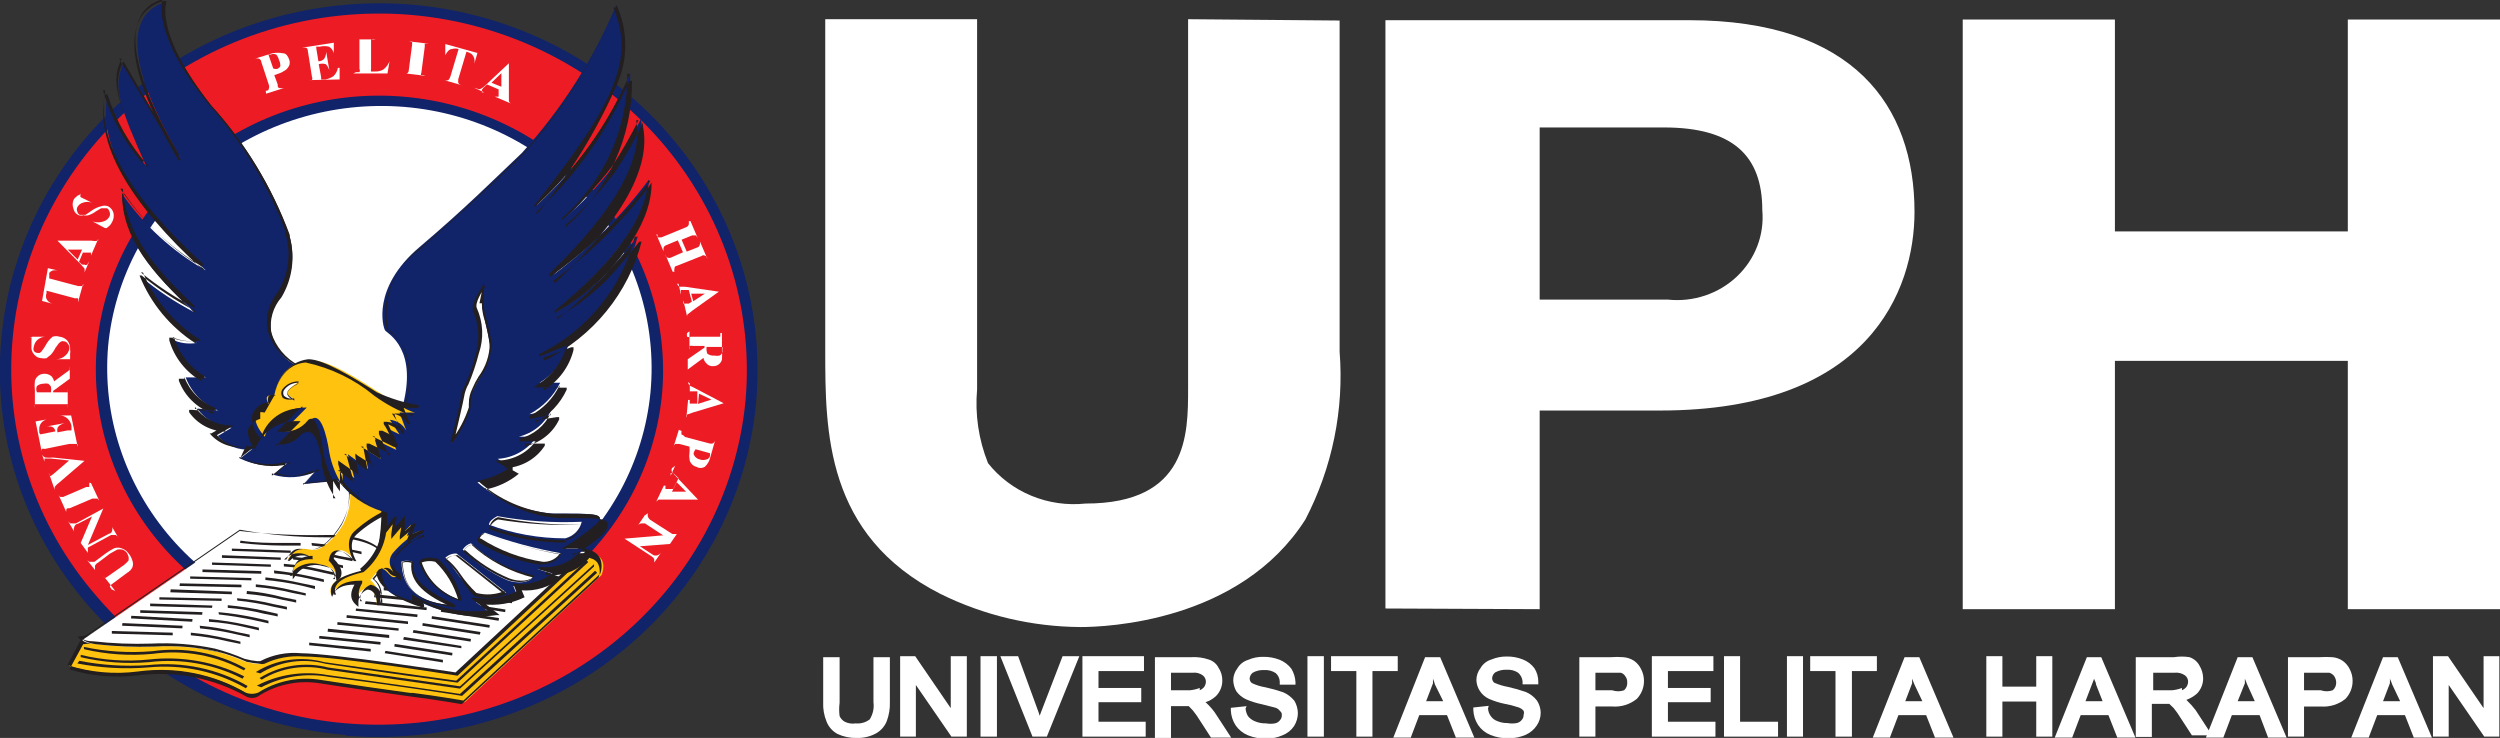 <svg width="166" height="49" viewBox="0 0 166 49" fill="none" xmlns="http://www.w3.org/2000/svg">
<rect x="0" y="0" width="166" height="49" fill="#333333" stroke="none"/>
<g clip-path="url(#clip0_102_9405)">
<path d="M162.548 43.57L164.91 47.022V43.57H165.955V48.912H164.955L162.594 45.483V48.912H161.549V43.57H162.548Z" fill="white"/>
<path d="M102.234 8.463V19.894H110.75C111.583 19.982 112.426 19.89 113.218 19.624C114.011 19.359 114.732 18.927 115.331 18.359C115.93 17.792 116.392 17.103 116.684 16.342C116.976 15.581 117.089 14.768 117.017 13.959C117.017 10.354 115.087 8.463 110.477 8.463H102.234ZM91.993 40.404V1.341H112.158C123.081 1.341 127.123 7.034 127.123 14.069C127.123 19.279 124.103 27.259 110.228 27.259H102.234V40.449L91.993 40.404Z" fill="white"/>
<path d="M130.325 40.449H140.43V23.961H155.895V40.449H166V1.297H155.895V15.366H140.43V1.297H130.325V40.449Z" fill="white"/>
<path d="M78.89 1.275V25.786C78.89 28.841 78.89 33.436 72.077 33.436C70.851 33.565 69.612 33.386 68.478 32.916C67.344 32.446 66.355 31.702 65.605 30.754C64.981 29.195 64.732 27.518 64.879 25.852V1.275H54.796V23.258C54.796 28.622 54.796 35.546 62.449 39.437C65.325 40.861 68.506 41.613 71.737 41.636C73.44 41.636 82.341 41.306 86.679 34.491C88.468 31.045 89.254 27.192 88.95 23.346V1.363L78.89 1.275Z" fill="white"/>
<path d="M59.088 46.626C59.101 47.052 59.032 47.477 58.883 47.879C58.751 48.219 58.503 48.506 58.179 48.692C57.785 48.907 57.337 49.014 56.885 49C56.446 49.011 56.01 48.921 55.613 48.736C55.281 48.556 55.023 48.268 54.887 47.923C54.717 47.511 54.639 47.069 54.66 46.626V43.636H55.75V46.67C55.71 46.962 55.71 47.257 55.75 47.549C55.819 47.706 55.938 47.837 56.09 47.923C56.314 48.035 56.569 48.074 56.817 48.033C57.151 48.065 57.485 47.971 57.748 47.769C57.963 47.427 58.052 47.023 57.998 46.626V43.636H59.088V46.626Z" fill="white"/>
<path d="M60.768 43.57L63.13 47.022V43.57H64.197V48.912H63.175L60.814 45.483V48.912H59.769V43.57H60.768Z" fill="white"/>
<path d="M66.196 43.57H65.106V48.912H66.196V43.57Z" fill="white"/>
<path d="M67.603 43.57L68.966 47.307L69.034 47.527L69.125 47.285L70.556 43.57H71.668L69.511 48.912H68.557L66.423 43.57H67.603Z" fill="white"/>
<path d="M75.96 43.57V44.559H72.94V45.681H75.779V46.626H72.94V47.923H76.074V48.912H71.873V43.57H75.96Z" fill="white"/>
<path d="M79.139 43.636C79.517 43.616 79.895 43.668 80.252 43.79C80.395 43.833 80.527 43.904 80.641 43.998C80.754 44.093 80.846 44.209 80.911 44.339C81.082 44.594 81.169 44.893 81.161 45.197C81.162 45.572 81.016 45.934 80.752 46.208C80.554 46.399 80.313 46.542 80.048 46.626C80.276 46.832 80.481 47.06 80.661 47.307L81.751 48.978H80.411L79.685 47.857C79.542 47.619 79.383 47.391 79.208 47.175L78.935 46.889H78.685H77.754V49.088H76.687V43.636H79.139ZM79.662 45.834C79.777 45.785 79.879 45.71 79.957 45.614C80.025 45.516 80.064 45.402 80.071 45.285C80.075 45.201 80.059 45.117 80.023 45.041C79.988 44.965 79.934 44.897 79.866 44.845C79.672 44.702 79.427 44.639 79.185 44.669H77.754V45.834H79.003C79.23 45.815 79.451 45.763 79.662 45.68V45.834Z" fill="white"/>
<path d="M82.705 47.043C82.72 47.221 82.774 47.393 82.864 47.549C82.977 47.692 83.125 47.805 83.295 47.879C83.537 47.987 83.801 48.04 84.067 48.032C84.262 48.068 84.463 48.068 84.658 48.032C84.796 48.003 84.917 47.924 84.998 47.813C85.079 47.721 85.12 47.603 85.112 47.483C85.119 47.433 85.112 47.383 85.092 47.336C85.072 47.29 85.04 47.25 84.998 47.219C84.914 47.096 84.784 47.01 84.635 46.977L83.772 46.758C83.413 46.685 83.062 46.574 82.728 46.428C82.472 46.307 82.254 46.126 82.092 45.9C81.966 45.677 81.896 45.429 81.887 45.175C81.887 44.889 81.983 44.612 82.16 44.383C82.316 44.109 82.577 43.904 82.886 43.812C83.2 43.673 83.541 43.606 83.886 43.614C84.259 43.608 84.63 43.675 84.976 43.812C85.283 43.939 85.55 44.144 85.748 44.405C85.909 44.673 86.003 44.975 86.02 45.285V45.461H84.976V45.263C84.973 45.154 84.948 45.048 84.901 44.95C84.854 44.851 84.787 44.763 84.703 44.691C84.477 44.542 84.204 44.472 83.931 44.493C83.669 44.478 83.408 44.539 83.182 44.669C83.123 44.714 83.074 44.771 83.039 44.835C83.004 44.9 82.983 44.97 82.977 45.043C82.975 45.101 82.987 45.158 83.01 45.211C83.034 45.264 83.069 45.312 83.114 45.351C83.4 45.49 83.706 45.586 84.022 45.636C84.422 45.721 84.817 45.832 85.203 45.966C85.497 46.094 85.754 46.291 85.952 46.538C86.096 46.787 86.174 47.066 86.179 47.351C86.177 47.653 86.09 47.949 85.929 48.208C85.744 48.486 85.474 48.701 85.157 48.824C84.829 48.969 84.473 49.044 84.113 49.044C83.685 49.058 83.259 48.983 82.864 48.824C82.53 48.687 82.246 48.457 82.046 48.164C81.852 47.867 81.743 47.526 81.728 47.175V46.999L82.773 46.889L82.705 47.043Z" fill="white"/>
<path d="M87.905 43.57H86.815V48.912H87.905V43.57Z" fill="white"/>
<path d="M88.382 44.559V43.57H92.81V44.559H91.13V48.912H90.062V44.559H88.382Z" fill="white"/>
<path d="M95.626 43.636L97.897 48.978H96.671L96.08 47.483H94.241L93.673 48.978H92.515L94.627 43.636H95.626ZM95.285 45.461C95.247 45.327 95.201 45.195 95.149 45.065C95.155 45.168 95.155 45.27 95.149 45.373L94.695 46.56H95.83L95.285 45.461Z" fill="white"/>
<path d="M98.805 47.043C98.815 47.225 98.878 47.4 98.987 47.549C99.09 47.702 99.241 47.817 99.418 47.879C99.633 47.971 99.865 48.016 100.1 48.011C100.302 48.05 100.51 48.05 100.713 48.011C100.851 47.981 100.972 47.903 101.053 47.791C101.134 47.699 101.175 47.581 101.167 47.461C101.202 47.376 101.202 47.282 101.167 47.197C101.068 47.08 100.933 46.995 100.781 46.955C100.5 46.86 100.211 46.787 99.918 46.736C99.558 46.663 99.208 46.552 98.873 46.406C98.621 46.291 98.408 46.107 98.26 45.878C98.117 45.661 98.039 45.41 98.033 45.153C98.033 44.867 98.129 44.59 98.306 44.361C98.462 44.087 98.723 43.882 99.032 43.79C99.355 43.655 99.703 43.588 100.054 43.592C100.42 43.587 100.783 43.655 101.121 43.79C101.433 43.911 101.701 44.117 101.894 44.383C102.058 44.649 102.145 44.953 102.143 45.263V45.439H101.099V45.241C101.078 45.021 100.973 44.817 100.804 44.669C100.584 44.523 100.32 44.454 100.054 44.471C99.785 44.457 99.517 44.518 99.282 44.647C99.223 44.693 99.175 44.749 99.139 44.813C99.104 44.878 99.083 44.948 99.078 45.021C99.076 45.079 99.087 45.136 99.111 45.189C99.134 45.243 99.169 45.29 99.214 45.329C99.511 45.462 99.823 45.557 100.145 45.614C100.538 45.702 100.924 45.812 101.303 45.944C101.601 46.067 101.86 46.264 102.053 46.516C102.213 46.759 102.299 47.041 102.302 47.329C102.303 47.635 102.208 47.934 102.03 48.187C101.848 48.459 101.587 48.672 101.28 48.802C100.944 48.944 100.581 49.019 100.213 49.022C99.785 49.036 99.359 48.961 98.964 48.802C98.63 48.665 98.346 48.435 98.147 48.142C97.953 47.846 97.843 47.504 97.829 47.153V46.977L98.851 46.867L98.805 47.043Z" fill="white"/>
<path d="M106.98 43.636C107.245 43.616 107.511 43.616 107.775 43.636C108.035 43.652 108.286 43.736 108.502 43.878C108.708 44.026 108.872 44.223 108.979 44.45C109.098 44.682 109.16 44.938 109.16 45.197C109.168 45.644 108.997 46.077 108.683 46.406C108.228 46.775 107.641 46.957 107.048 46.911H105.936V48.912H104.868V43.636H106.98ZM107.843 45.834C107.915 45.767 107.971 45.684 108.007 45.593C108.042 45.502 108.056 45.404 108.048 45.307C108.055 45.156 108.006 45.008 107.911 44.889C107.846 44.782 107.74 44.703 107.616 44.669H105.936V45.834H107.048C107.305 45.923 107.586 45.923 107.843 45.834Z" fill="white"/>
<path d="M113.77 43.57V44.559H110.75V45.681H113.589V46.626H110.75V47.923H113.906V48.912H109.683V43.57H113.77Z" fill="white"/>
<path d="M115.541 43.57V47.923H118.062V48.912H114.474V43.57H115.541Z" fill="white"/>
<path d="M119.72 43.57H118.653V48.912H119.72V43.57Z" fill="white"/>
<path d="M120.197 44.559V43.57H124.625V44.559H122.967V48.912H121.877V44.559H120.197Z" fill="white"/>
<path d="M127.441 43.636L129.712 48.978H128.485L127.895 47.483H126.056L125.488 48.978H124.352L126.464 43.636H127.441ZM127.123 45.461L126.964 45.065C126.97 45.168 126.97 45.27 126.964 45.373L126.51 46.56H127.645L127.123 45.461Z" fill="white"/>
<path d="M132.959 43.57V45.593H135.207V43.57H136.274V48.912H135.207V46.582H132.959V48.912H131.892V43.57H132.959Z" fill="white"/>
<path d="M139.522 43.636L141.793 48.978H140.589L139.999 47.483H138.159L137.592 48.978H136.433L138.568 43.636H139.522ZM139.181 45.461C139.181 45.307 139.068 45.175 139.045 45.065C139.014 45.17 138.976 45.273 138.931 45.373L138.477 46.56H139.613L139.181 45.461Z" fill="white"/>
<path d="M144.359 43.636C144.697 43.582 145.042 43.582 145.381 43.636C145.665 43.73 145.902 43.927 146.039 44.186C146.2 44.445 146.286 44.741 146.289 45.043C146.291 45.418 146.144 45.78 145.88 46.054C145.674 46.234 145.435 46.376 145.176 46.472C145.398 46.684 145.603 46.912 145.789 47.153L146.879 48.824H145.54L144.813 47.703C144.67 47.465 144.511 47.238 144.336 47.022L144.041 46.736H143.791H142.883V48.934H141.815V43.636H144.359ZM144.881 45.834C144.996 45.785 145.098 45.71 145.176 45.615C145.244 45.517 145.283 45.403 145.29 45.285C145.294 45.201 145.278 45.117 145.242 45.041C145.207 44.965 145.153 44.898 145.085 44.845C144.882 44.703 144.631 44.64 144.381 44.669H142.973V45.834H144.222C144.448 45.813 144.67 45.761 144.881 45.681V45.834Z" fill="white"/>
<path d="M149.559 43.636L151.83 48.978H150.604L150.036 47.483H148.196L147.629 48.978H146.471L148.583 43.636H149.559ZM149.218 45.461L149.059 45.065C149.059 45.065 149.059 45.263 149.059 45.373L148.583 46.56H149.718L149.218 45.461Z" fill="white"/>
<path d="M154.033 43.636C154.305 43.619 154.578 43.619 154.85 43.636C155.103 43.653 155.347 43.737 155.554 43.878C155.76 44.026 155.924 44.223 156.031 44.45C156.15 44.682 156.212 44.938 156.213 45.197C156.22 45.645 156.05 46.078 155.736 46.406C155.28 46.775 154.693 46.957 154.101 46.912H152.988V48.912H151.921V43.636H154.033ZM154.895 45.834C154.972 45.769 155.032 45.687 155.071 45.596C155.11 45.505 155.128 45.406 155.123 45.307C155.119 45.158 155.071 45.013 154.986 44.889C154.907 44.785 154.796 44.709 154.668 44.669H152.988V45.834H154.101C154.358 45.923 154.639 45.923 154.895 45.834Z" fill="white"/>
<path d="M159.21 43.636L161.481 48.978H160.277L159.687 47.483H157.848L157.28 48.978H156.122L158.234 43.636H159.21ZM158.847 45.461C158.802 45.326 158.748 45.194 158.688 45.065C158.695 45.168 158.695 45.27 158.688 45.373L158.234 46.56H159.369L158.847 45.461Z" fill="white"/>
<path d="M0.454 22.444C1.026 16.105 4.174 10.245 9.207 6.151C14.24 2.058 20.747 0.067 27.296 0.615C33.846 1.174 39.9 4.226 44.128 9.102C48.356 13.978 50.412 20.279 49.845 26.621C49.268 32.962 46.115 38.823 41.078 42.916C36.041 47.008 29.533 48.999 22.981 48.45C16.435 47.886 10.386 44.831 6.163 39.956C1.94 35.081 -0.113 28.783 0.454 22.444Z" fill="#ED1C24"/>
<path d="M0.84 22.467C1.411 16.224 4.518 10.457 9.478 6.43C14.438 2.403 20.846 0.446 27.296 0.989C33.739 1.548 39.692 4.553 43.853 9.348C48.015 14.143 50.047 20.337 49.505 26.577C48.916 32.815 45.801 38.574 40.839 42.594C35.877 46.615 29.473 48.57 23.026 48.033C19.83 47.773 16.72 46.898 13.877 45.459C11.035 44.021 8.517 42.049 6.472 39.657C4.405 37.295 2.842 34.559 1.876 31.608C0.909 28.657 0.557 25.55 0.84 22.467ZM22.958 48.846C29.606 49.401 36.21 47.379 41.319 43.224C46.428 39.07 49.626 33.122 50.209 26.687C50.782 20.255 48.696 13.866 44.409 8.92C40.122 3.975 33.984 0.878 27.341 0.308C20.698 -0.241 14.101 1.78 8.994 5.929C3.886 10.078 0.685 16.016 0.091 22.445C-0.208 25.632 0.15 28.846 1.144 31.899C2.138 34.952 3.748 37.783 5.881 40.229C8.001 42.679 10.602 44.699 13.533 46.171C16.464 47.642 19.668 48.537 22.958 48.802V48.846Z" fill="#112369"/>
<path d="M6.858 22.972C7.069 20.637 7.754 18.364 8.873 16.285C9.992 14.205 11.523 12.36 13.378 10.853C15.234 9.347 17.378 8.209 19.688 7.505C21.998 6.8 24.429 6.543 26.842 6.749C29.254 6.953 31.602 7.616 33.75 8.699C35.898 9.782 37.804 11.264 39.361 13.061C40.917 14.857 42.092 16.933 42.82 19.169C43.547 21.405 43.813 23.758 43.6 26.094C43.173 30.806 40.831 35.162 37.088 38.204C33.346 41.246 28.508 42.726 23.64 42.317C18.765 41.904 14.26 39.634 11.113 36.007C7.967 32.379 6.436 27.691 6.858 22.972Z" fill="white"/>
<path d="M7.176 23.016C7.386 20.715 8.068 18.478 9.184 16.435C10.299 14.393 11.824 12.587 13.671 11.123C17.348 8.151 22.09 6.705 26.864 7.1C29.228 7.297 31.528 7.945 33.632 9.005C35.737 10.065 37.604 11.517 39.127 13.278C42.165 16.851 43.626 21.44 43.192 26.05C42.747 30.66 40.443 34.915 36.778 37.89C33.113 40.866 28.384 42.322 23.617 41.943C18.855 41.519 14.457 39.293 11.379 35.75C8.301 32.206 6.791 27.631 7.176 23.016ZM23.526 42.669C28.504 43.096 33.453 41.592 37.285 38.488C41.117 35.384 43.52 30.934 43.964 26.116C44.169 23.736 43.887 21.34 43.135 19.066C42.383 16.791 41.175 14.682 39.581 12.86C36.369 9.158 31.771 6.842 26.796 6.419C24.33 6.21 21.846 6.478 19.487 7.206C17.129 7.934 14.943 9.109 13.057 10.662C11.163 12.199 9.602 14.084 8.464 16.208C7.326 18.332 6.634 20.654 6.427 23.038C6.017 27.834 7.587 32.591 10.791 36.27C13.995 39.949 18.574 42.249 23.526 42.669Z" fill="#112369"/>
<path d="M5.45 42.515L4.564 44.208C6.069 44.696 7.671 44.839 9.242 44.625C11.726 44.289 14.253 44.794 16.396 46.054C16.514 46.118 16.647 46.151 16.782 46.151C16.917 46.151 17.05 46.118 17.168 46.054C18.334 45.313 19.736 45.002 21.119 45.175L27.5 46.098C29.09 46.318 30.861 46.626 30.861 46.626L39.944 38.184C39.944 38.184 40.421 37.129 39.468 36.777C38.514 36.426 38.764 36.667 38.764 36.667L30.089 44.098L19.234 42.955L17.168 43.68C13.972 42.774 10.665 42.286 7.335 42.229L5.45 42.515Z" fill="#FFC20E"/>
<path d="M5.359 42.493L4.474 44.164C5.994 44.65 7.61 44.793 9.197 44.582C11.663 44.251 14.171 44.748 16.305 45.989C16.574 46.095 16.876 46.095 17.145 45.989C18.298 45.256 19.682 44.945 21.051 45.109C23.322 45.461 25.593 45.791 27.25 46.011H27.432C28.999 46.208 30.77 46.516 30.77 46.516L39.854 38.097C39.977 37.77 39.977 37.412 39.854 37.086C39.735 36.842 39.523 36.653 39.263 36.558C38.559 36.294 38.468 36.338 38.4 36.426C38.382 36.452 38.372 36.483 38.372 36.514C38.372 36.545 38.382 36.576 38.4 36.602V36.448L29.726 43.878L18.871 42.757L16.804 43.461C13.6 42.562 10.285 42.081 6.949 42.032L5.155 42.273L5.359 42.493ZM7.244 42.493C10.558 42.544 13.85 43.025 17.032 43.922L19.098 43.197L29.93 44.318L38.605 36.888C38.832 36.927 39.053 36.994 39.263 37.086C39.371 37.113 39.471 37.166 39.554 37.239C39.637 37.311 39.701 37.402 39.74 37.503C39.848 37.779 39.848 38.084 39.74 38.361L30.657 46.758C30.657 46.758 28.885 46.45 27.296 46.252C25.729 46.032 23.345 45.703 21.096 45.351C19.684 45.159 18.249 45.489 17.077 46.274C16.97 46.322 16.854 46.346 16.736 46.346C16.619 46.346 16.503 46.322 16.396 46.274C14.213 45.029 11.663 44.526 9.152 44.846C7.626 45.032 6.076 44.898 4.61 44.45L5.518 42.779L7.312 42.559L7.244 42.493Z" fill="#231F20"/>
<path d="M17.281 44.714C17.917 44.318 18.633 44.057 19.38 43.947C20.127 43.838 20.89 43.881 21.619 44.076C24.775 44.56 30.339 45.329 30.384 45.329L39.059 37.327L38.945 37.195L30.293 45.197L21.528 43.966C20.766 43.757 19.967 43.707 19.183 43.821C18.4 43.935 17.651 44.209 16.986 44.626L17.281 44.714Z" fill="#231F20"/>
<path d="M17.372 45.131C18.016 44.735 18.738 44.472 19.492 44.358C20.247 44.245 21.017 44.283 21.755 44.471L30.543 45.725L39.445 37.613V37.459L30.543 45.571L21.778 44.318C21.012 44.123 20.212 44.085 19.43 44.206C18.648 44.327 17.901 44.605 17.236 45.021L17.372 45.131Z" fill="#231F20"/>
<path d="M17.349 45.636C18.736 44.907 20.341 44.666 21.891 44.955C25.07 45.351 30.634 46.186 30.679 46.208L39.649 38.03L39.513 37.898L30.543 46.076C30.543 46.076 24.934 45.241 21.755 44.823C20.151 44.528 18.491 44.776 17.054 45.526L17.349 45.636Z" fill="#231F20"/>
<path d="M15.941 35.305L5.473 42.493C5.473 42.493 5.473 42.669 6.268 42.757C7.547 42.922 8.838 42.98 10.128 42.933C11.545 42.851 12.967 42.962 14.352 43.263C15.02 43.441 15.673 43.669 16.305 43.944C16.587 44.02 16.876 44.072 17.168 44.098C18.056 43.628 19.065 43.414 20.074 43.482C22.345 43.482 30.316 44.757 30.316 44.757L39.059 36.602C39.059 36.602 31.27 36.426 28.749 36.316C27.589 36.171 26.411 36.276 25.297 36.624C25.297 36.624 24.639 35.525 21.596 35.569C19.707 35.635 17.815 35.547 15.941 35.305Z" fill="white"/>
<path d="M15.941 35.239L5.473 42.427C5.473 42.427 5.609 42.669 6.381 42.779C7.662 42.924 8.953 42.975 10.242 42.933C11.643 42.848 13.051 42.959 14.42 43.263C15.09 43.434 15.744 43.663 16.373 43.944C16.665 44.007 16.961 44.051 17.259 44.076C17.355 44.102 17.457 44.102 17.554 44.076C18.362 43.686 19.265 43.519 20.165 43.592C22.436 43.592 30.316 44.867 30.384 44.867L39.127 36.69L39.286 36.558H39.059C39.059 36.558 31.247 36.404 28.749 36.294C27.574 36.145 26.38 36.25 25.252 36.602H25.366C25.366 36.602 24.639 35.459 21.596 35.525C19.715 35.564 17.833 35.476 15.964 35.261L15.941 35.239ZM21.687 35.678C24.593 35.678 25.297 36.646 25.297 36.668C26.398 36.338 27.558 36.233 28.704 36.36L39.013 36.646V36.492L30.248 44.648C30.248 44.648 22.164 43.395 19.984 43.373C19.049 43.286 18.108 43.469 17.281 43.9H17.077C16.793 43.872 16.512 43.821 16.237 43.746C15.598 43.47 14.937 43.242 14.261 43.065C12.874 42.774 11.454 42.663 10.037 42.735C8.748 42.778 7.458 42.726 6.177 42.581C5.541 42.581 5.45 42.361 5.45 42.361L15.919 35.173C17.799 35.509 19.707 35.678 21.619 35.678H21.687Z" fill="#231F20"/>
<path d="M5.586 43.108C7.072 43.457 8.607 43.561 10.128 43.416C12.219 43.127 14.35 43.514 16.191 44.515L16.305 44.383C14.428 43.342 12.246 42.94 10.105 43.24C8.585 43.367 7.054 43.271 5.564 42.955L5.586 43.108Z" fill="#231F20"/>
<path d="M5.132 44.054C6.679 44.353 8.261 44.442 9.833 44.318C12.095 44.093 14.372 44.579 16.328 45.703L16.441 45.549C14.445 44.401 12.117 43.915 9.81 44.164C8.29 44.266 6.762 44.17 5.268 43.878L5.132 44.054Z" fill="#231F20"/>
<path d="M5.359 43.636C6.844 43.986 8.379 44.097 9.901 43.966C12.035 43.707 14.2 44.091 16.1 45.065L16.214 44.911C14.271 43.939 12.074 43.549 9.901 43.79C8.38 43.946 6.843 43.842 5.359 43.482V43.636Z" fill="#231F20"/>
<path d="M7.426 42.075L11.468 42.185V42.009L7.426 41.899V42.075Z" fill="#231F20"/>
<path d="M12.671 42.185C13.491 42.255 14.303 42.387 15.101 42.581L15.964 42.757V42.603L15.079 42.405C14.287 42.218 13.482 42.085 12.671 42.009V42.185Z" fill="#231F20"/>
<path d="M8.107 41.548L12.104 41.724L12.126 41.548L8.13 41.372L8.107 41.548Z" fill="#231F20"/>
<path d="M8.697 41.064L12.762 41.284L12.785 41.108L8.72 40.888L8.697 41.064Z" fill="#231F20"/>
<path d="M9.311 40.691L13.421 40.822L13.444 40.647L9.311 40.515V40.691Z" fill="#231F20"/>
<path d="M9.969 40.251L14.079 40.361L14.102 40.207L9.969 40.075V40.251Z" fill="#231F20"/>
<path d="M10.582 39.811L14.715 39.899V39.745L10.582 39.657V39.811Z" fill="#231F20"/>
<path d="M11.309 39.328L15.396 39.46V39.284L11.332 39.13L11.309 39.328Z" fill="#231F20"/>
<path d="M11.922 38.91L16.032 38.998V38.822L11.945 38.734L11.922 38.91Z" fill="#231F20"/>
<path d="M12.626 38.426L16.691 38.536V38.382L12.626 38.273V38.426Z" fill="#231F20"/>
<path d="M13.444 37.986L17.349 38.096V37.92L13.444 37.81V37.986Z" fill="#231F20"/>
<path d="M14.079 37.503L17.985 37.635V37.481L14.079 37.349V37.503Z" fill="#231F20"/>
<path d="M14.738 37.041L18.644 37.173V37.019L14.738 36.865V37.041Z" fill="#231F20"/>
<path d="M15.396 36.58L19.302 36.712V36.558L15.396 36.426V36.58Z" fill="#231F20"/>
<path d="M15.941 36.052C16.884 36.16 17.831 36.218 18.78 36.228H19.961V36.052H18.803C17.917 36.052 17.009 36.052 15.964 35.898L15.941 36.052Z" fill="#231F20"/>
<path d="M13.284 41.724C14.095 41.802 14.9 41.934 15.692 42.119L16.577 42.317V42.141L15.714 41.965C14.91 41.763 14.09 41.623 13.262 41.548L13.284 41.724Z" fill="#231F20"/>
<path d="M13.875 41.284C14.703 41.333 15.524 41.459 16.328 41.657L17.19 41.855V41.679L16.305 41.482C15.505 41.304 14.693 41.179 13.875 41.108V41.284Z" fill="#231F20"/>
<path d="M14.534 40.8C15.342 40.891 16.146 41.023 16.941 41.196L17.826 41.394V41.218L16.963 41.02C16.155 40.845 15.336 40.72 14.511 40.647L14.534 40.8Z" fill="#231F20"/>
<path d="M15.124 40.361C15.944 40.424 16.757 40.557 17.554 40.757L18.439 40.932V40.757L17.554 40.559C16.753 40.383 15.941 40.258 15.124 40.185V40.361Z" fill="#231F20"/>
<path d="M15.76 39.877C16.579 39.961 17.391 40.1 18.19 40.295L19.052 40.471V40.295L18.19 40.119C17.385 39.921 16.564 39.789 15.737 39.723L15.76 39.877Z" fill="#231F20"/>
<path d="M16.373 39.438C17.186 39.502 17.991 39.635 18.78 39.833L19.666 40.009V39.833L18.78 39.657C18 39.448 17.202 39.308 16.396 39.24L16.373 39.438Z" fill="#231F20"/>
<path d="M16.986 38.976C17.806 39.041 18.619 39.173 19.416 39.371L20.302 39.547V39.393L19.416 39.196C18.617 39.007 17.805 38.874 16.986 38.8V38.976Z" fill="#231F20"/>
<path d="M17.622 38.514C18.432 38.585 19.236 38.71 20.029 38.888L20.915 39.108V38.91L20.052 38.734C19.252 38.549 18.44 38.417 17.622 38.338V38.514Z" fill="#231F20"/>
<path d="M18.212 38.074C19.024 38.134 19.829 38.259 20.619 38.448L21.505 38.646V38.47L20.619 38.272C19.817 38.098 19.006 37.966 18.19 37.877L18.212 38.074Z" fill="#231F20"/>
<path d="M18.848 37.613C19.668 37.664 20.482 37.789 21.278 37.987L22.164 38.184V38.009L21.301 37.811C20.494 37.624 19.674 37.499 18.848 37.437V37.613Z" fill="#231F20"/>
<path d="M19.461 37.151C20.279 37.224 21.09 37.349 21.891 37.525L22.777 37.722V37.547L21.914 37.349C21.106 37.172 20.287 37.047 19.461 36.975V37.151Z" fill="#231F20"/>
<path d="M20.074 36.69C20.894 36.755 21.707 36.887 22.504 37.085L23.39 37.261V37.085L22.504 36.909C21.701 36.702 20.88 36.563 20.052 36.492L20.074 36.69Z" fill="#231F20"/>
<path d="M20.71 36.228C21.528 36.301 22.339 36.426 23.14 36.602L24.003 36.8V36.624L23.117 36.448C22.32 36.25 21.508 36.118 20.688 36.052L20.71 36.228Z" fill="#231F20"/>
<path d="M20.529 42.845L24.616 43.263V43.087L20.529 42.669V42.845Z" fill="#231F20"/>
<path d="M25.547 43.372L29.408 43.988V43.812L25.593 43.218L25.547 43.372Z" fill="#231F20"/>
<path d="M21.208 42.224L21.189 42.399L25.255 42.805L25.274 42.63L21.208 42.224Z" fill="#231F20"/>
<path d="M21.755 41.944L25.842 42.361V42.163L21.778 41.746L21.755 41.944Z" fill="#231F20"/>
<path d="M22.391 41.482L26.456 41.878L26.478 41.724L22.413 41.306L22.391 41.482Z" fill="#231F20"/>
<path d="M23.004 41.02L27.091 41.438V41.262L23.026 40.844L23.004 41.02Z" fill="#231F20"/>
<path d="M23.617 40.559L27.704 40.976L27.727 40.8L23.64 40.405L23.617 40.559Z" fill="#231F20"/>
<path d="M24.23 40.097L28.318 40.514L28.34 40.339L24.276 39.921L24.23 40.097Z" fill="#231F20"/>
<path d="M24.843 39.657L28.953 40.053V39.877L24.866 39.459L24.843 39.657Z" fill="#231F20"/>
<path d="M25.479 39.195L29.567 39.613V39.415L25.479 38.998V39.195Z" fill="#231F20"/>
<path d="M26.092 38.712L30.157 39.13L30.203 38.976L26.115 38.536L26.092 38.712Z" fill="#231F20"/>
<path d="M26.183 42.933L30.021 43.526L30.044 43.35L26.206 42.757L26.183 42.933Z" fill="#231F20"/>
<path d="M26.773 42.471L30.634 43.043V42.889L26.819 42.295L26.773 42.471Z" fill="#231F20"/>
<path d="M27.409 42.009L31.247 42.603L31.27 42.427L27.455 41.834L27.409 42.009Z" fill="#231F20"/>
<path d="M28.045 41.548L31.86 42.142L31.906 41.966L28.068 41.372L28.045 41.548Z" fill="#231F20"/>
<path d="M28.658 41.086L32.496 41.68L32.519 41.504L28.681 40.91L28.658 41.086Z" fill="#231F20"/>
<path d="M29.271 40.625L33.109 41.218L33.132 41.042L29.294 40.449L29.271 40.625Z" fill="#231F20"/>
<path d="M29.703 40.053L33.541 40.646L33.563 40.471L29.726 39.877L29.703 40.053Z" fill="#231F20"/>
<path d="M30.157 39.459L33.995 40.053L34.017 39.877L30.18 39.306L30.157 39.459Z" fill="#231F20"/>
<path d="M30.793 38.954L34.608 39.547L34.653 39.393L30.816 38.8L30.793 38.954Z" fill="#231F20"/>
<path d="M31.338 38.404L35.176 38.998L35.198 38.822L31.361 38.228L31.338 38.404Z" fill="#231F20"/>
<path d="M32.042 37.898L35.857 38.514L35.88 38.338L32.042 37.723V37.898Z" fill="#231F20"/>
<path d="M23.254 32.645C23.294 33.405 23.13 34.162 22.777 34.843C22.186 35.81 21.392 36.492 20.869 36.514C20.347 36.535 19.688 36.074 19.075 37.195C19.273 36.975 19.55 36.837 19.85 36.808C20.149 36.78 20.449 36.863 20.688 37.041C19.825 37.041 19.439 37.481 19.439 38.206C19.628 37.914 19.908 37.687 20.238 37.557C20.568 37.427 20.931 37.4 21.278 37.481C21.982 37.679 22.232 37.701 22.391 38.448C22.754 38.14 22.663 37.679 22.118 37.107C22.33 36.301 22.83 36.345 23.617 37.239C23.617 37.239 22.868 36.096 23.617 35.392C24.216 34.836 24.897 34.37 25.638 34.008L26.07 33.81L23.254 32.645Z" fill="#FFC20E"/>
<path d="M23.163 32.645C23.215 33.406 23.05 34.166 22.686 34.843C22.141 35.744 21.369 36.448 20.869 36.47H20.483C19.984 36.47 19.598 36.338 19.098 37.239H19.234C19.425 37.039 19.685 36.913 19.965 36.884C20.245 36.856 20.526 36.927 20.756 37.085V36.909C19.87 36.909 19.439 37.393 19.439 38.184V38.47L19.598 38.25C19.777 37.967 20.047 37.747 20.366 37.624C20.685 37.501 21.037 37.482 21.369 37.569C21.982 37.701 22.164 37.745 22.323 38.426V38.558H22.436C22.822 38.206 22.754 37.701 22.164 37.107C22.164 36.799 22.345 36.623 22.482 36.602C22.618 36.58 22.958 36.602 23.526 37.261H23.662C23.662 37.261 22.981 36.162 23.662 35.502C24.26 34.957 24.942 34.505 25.683 34.161L26.115 33.942H26.274H26.115L23.367 32.798H23.231L23.163 32.645ZM25.956 33.722L25.524 33.92C24.775 34.288 24.086 34.762 23.481 35.327C22.777 36.074 23.481 37.239 23.481 37.283C23.004 36.711 22.595 36.492 22.3 36.557C22.005 36.623 21.914 36.821 21.823 37.217C22.572 38.008 22.232 38.338 22.096 38.448H22.254C22.096 37.679 21.823 37.591 21.187 37.459C20.82 37.364 20.43 37.388 20.077 37.526C19.725 37.665 19.429 37.912 19.234 38.228H19.393C19.393 37.547 19.756 37.173 20.551 37.129H20.801L20.597 36.975C20.338 36.792 20.018 36.709 19.699 36.742C19.38 36.774 19.085 36.92 18.871 37.151H19.007C19.439 36.382 19.711 36.404 20.188 36.47H20.756C21.301 36.47 22.096 35.744 22.686 34.755C23.062 34.081 23.242 33.322 23.208 32.557L25.933 33.744L25.956 33.722Z" fill="#231F20"/>
<path d="M24.366 27.171C24.366 27.171 26.092 26.709 26.637 27.325C27.886 23.17 25.706 22.137 25.57 21.939C25.434 21.741 24.662 19.125 27.841 16.421C31.02 13.717 32.678 12.025 34.653 10.156C37.295 7.242 39.413 3.921 40.921 0.33C42.374 3.693 41.057 6.793 35.607 13.651C38.317 11.188 40.447 8.189 41.852 4.858C41.882 6.675 41.508 8.477 40.756 10.142C40.003 11.807 38.89 13.296 37.492 14.509C38.684 13.452 39.772 12.289 40.739 11.035C41.411 10.032 42.018 8.99 42.556 7.914C43.078 10.552 41.125 14.003 36.743 18.246C39.162 16.439 41.303 14.307 43.101 11.915C42.942 14.465 40.83 17.389 36.879 20.708C38.05 20.058 39.127 19.259 40.081 18.334C40.883 17.484 41.641 16.596 42.352 15.674C41.918 17.349 41.12 18.915 40.012 20.268C38.904 21.621 37.511 22.73 35.925 23.522L37.764 22.774C37.638 23.315 37.402 23.827 37.071 24.279C36.739 24.732 36.319 25.117 35.834 25.412H37.197C36.76 26.3 36.045 27.03 35.153 27.501L36.584 27.259C36.386 27.685 36.092 28.063 35.722 28.364C35.352 28.665 34.917 28.881 34.449 28.995H35.63C35.349 29.421 34.967 29.776 34.518 30.032C34.068 30.288 33.562 30.437 33.041 30.468L33.972 30.996C33.318 31.522 32.537 31.877 31.701 32.029C33.074 33.223 34.813 33.949 36.652 34.096C39.354 34.096 39.967 34.096 39.831 34.623C39.695 35.151 37.56 36.426 37.56 36.426H38.741C38.419 36.908 37.962 37.293 37.423 37.534C36.885 37.776 36.286 37.864 35.698 37.789L36.743 38.118C36 38.713 35.045 38.997 34.086 38.91L34.335 39.525C33.484 39.931 32.528 40.084 31.588 39.965L32.564 40.712C30.832 40.958 29.064 40.633 27.546 39.789L27.682 40.141C23.685 38.888 25.547 37.481 25.411 33.964C24.226 33.606 23.191 32.889 22.459 31.919L20.188 32.139L20.892 31.348C20.029 31.731 19.051 31.794 18.144 31.523L19.052 30.776C18.008 31.026 16.905 30.91 15.941 30.446L16.736 29.831C16.312 29.885 15.88 29.833 15.482 29.679C15.084 29.525 14.734 29.274 14.465 28.951L15.374 28.402C14.92 28.372 14.479 28.241 14.085 28.02C13.691 27.799 13.355 27.493 13.103 27.127L14.488 27.259C13.991 27.058 13.542 26.758 13.17 26.38C12.799 26.001 12.513 25.552 12.331 25.061H13.671C12.599 24.541 11.782 23.632 11.4 22.532C11.912 22.781 12.492 22.866 13.057 22.774C11.38 21.719 10.085 20.181 9.356 18.378C10.444 19.285 11.632 20.073 12.899 20.73C10.105 18.136 8.198 15.872 8.107 12.882C9.549 14.954 11.45 16.688 13.671 17.96C8.644 13.388 6.472 9.504 7.153 6.309C7.652 8.043 8.527 9.654 9.719 11.035C7.925 7.034 7.448 5.737 8.221 4.177L12.058 10.596C8.47 4.528 8.243 0.967 10.991 0.132C10.991 0.132 10.196 2.198 14.011 6.991C16.286 9.494 18.044 12.397 19.189 15.542C19.396 16.218 19.456 16.928 19.366 17.628C19.276 18.328 19.038 19.002 18.666 19.609C18.36 19.977 18.146 20.409 18.04 20.871C17.934 21.332 17.94 21.811 18.056 22.271C18.173 22.73 18.397 23.157 18.712 23.519C19.026 23.881 19.422 24.168 19.87 24.357C22.096 25.852 24.366 27.171 24.366 27.171Z" fill="#112369"/>
<path d="M24.389 27.259C24.389 27.259 26.07 26.819 26.66 27.391H26.773V27.237C27.25 25.972 27.29 24.591 26.887 23.302C26.674 22.733 26.296 22.237 25.797 21.873H25.683C25.483 20.862 25.59 19.816 25.994 18.864C26.397 17.911 27.078 17.093 27.954 16.509C30.452 14.311 32.019 12.86 33.541 11.409L34.744 10.244C37.352 7.364 39.426 4.069 40.876 0.506H40.717C42.147 3.781 40.966 6.771 35.425 13.695H35.562C38.262 11.22 40.397 8.224 41.829 4.902H41.648C41.67 6.701 41.297 8.484 40.553 10.133C39.809 11.782 38.712 13.258 37.333 14.465V14.597C38.533 13.533 39.628 12.363 40.603 11.101C41.268 10.098 41.867 9.056 42.397 7.98H42.238C42.738 10.574 40.807 14.025 36.425 18.224L36.561 18.356C39.076 16.559 41.31 14.419 43.192 12.003H43.033C42.874 14.509 40.762 17.433 36.833 20.642V20.774C38.026 20.136 39.113 19.328 40.058 18.378C41.489 16.927 42.329 15.718 42.329 15.718H42.147C41.733 17.386 40.95 18.948 39.852 20.295C38.755 21.642 37.368 22.743 35.789 23.522V23.676L37.628 22.95C37.344 24.007 36.664 24.924 35.721 25.522L35.448 25.72H35.766H37.151V25.588C36.735 26.463 36.032 27.181 35.153 27.633V27.808L36.561 27.567V27.435C36.37 27.849 36.086 28.217 35.728 28.51C35.37 28.803 34.948 29.014 34.494 29.127V29.303H35.653V29.171C35.381 29.586 35.01 29.93 34.571 30.175C34.132 30.42 33.638 30.559 33.132 30.578H32.859L33.109 30.732L34.04 31.26V30.886C33.385 31.41 32.604 31.766 31.769 31.919H31.588H31.724C33.094 33.164 34.85 33.937 36.72 34.118H37.696C38.991 34.118 39.649 34.118 39.785 34.315C39.922 34.513 39.785 34.315 39.785 34.535C39.785 34.755 38.173 35.942 37.515 36.294L37.265 36.426H37.56H38.741V36.294C38.437 36.771 37.996 37.153 37.472 37.391C36.947 37.629 36.362 37.714 35.789 37.635V37.811L36.811 38.118V37.987C36.087 38.566 35.158 38.85 34.222 38.778H34.086L34.313 39.371V39.262C33.48 39.674 32.536 39.828 31.61 39.701H31.27L31.542 39.921L32.541 40.669V40.515C30.834 40.748 29.094 40.431 27.591 39.613L27.364 39.459V39.701V40.053L27.477 39.943C24.684 39.064 24.82 38.184 25.093 36.36C25.262 35.535 25.338 34.695 25.32 33.854C24.154 33.495 23.136 32.787 22.413 31.831L20.142 32.073V32.205L20.846 31.392L20.733 31.26C19.892 31.633 18.939 31.695 18.053 31.436V31.59L18.939 30.842V30.688C17.915 30.94 16.83 30.814 15.896 30.337V30.446L16.668 29.831L16.918 29.633H16.6C16.179 29.716 15.742 29.682 15.339 29.534C14.937 29.386 14.587 29.131 14.329 28.798V28.93L15.26 28.402L15.51 28.248H15.215C14.764 28.226 14.324 28.104 13.93 27.89C13.536 27.677 13.199 27.378 12.944 27.017V27.149L14.329 27.281V27.105C13.85 26.922 13.417 26.644 13.057 26.288C12.697 25.932 12.418 25.506 12.24 25.039V25.148H13.58V24.973C12.589 24.39 11.866 23.461 11.559 22.379H11.422C11.959 22.627 12.561 22.711 13.148 22.62H13.375L13.171 22.489C11.517 21.414 10.235 19.882 9.492 18.092H9.356C10.463 18.986 11.657 19.774 12.921 20.444V20.312C10.06 17.652 8.379 15.432 8.152 12.53H7.993C9.377 14.619 11.223 16.384 13.398 17.696L13.512 17.542C8.538 13.036 6.358 9.145 6.994 6.001H6.835C7.341 7.757 8.223 9.39 9.424 10.794L9.583 10.684C7.766 6.661 7.312 5.408 8.084 3.891H7.903L11.74 10.288H11.899C9.447 6.133 8.516 3.034 9.22 1.319C9.348 0.986 9.557 0.688 9.83 0.451C10.103 0.214 10.431 0.044 10.787 -0.044C10.787 -0.044 9.992 2.154 13.807 6.881C16.049 9.387 17.796 12.271 18.962 15.388V15.542C19.153 16.187 19.205 16.863 19.115 17.529C19.026 18.195 18.795 18.835 18.439 19.411C18.154 19.757 17.946 20.156 17.829 20.584C17.711 21.011 17.687 21.458 17.758 21.895C17.893 22.395 18.131 22.864 18.459 23.272C18.787 23.681 19.198 24.02 19.666 24.269C21.936 25.764 24.207 27.061 24.207 27.061L24.389 27.259ZM19.847 24.269C18.959 23.8 18.298 23.01 18.008 22.071C17.946 21.658 17.974 21.237 18.092 20.835C18.209 20.434 18.413 20.061 18.689 19.741C19.049 19.138 19.282 18.472 19.375 17.782C19.469 17.091 19.421 16.39 19.234 15.718V15.586C18.067 12.44 16.303 9.532 14.034 7.013C10.31 2.308 11.036 0.242 11.036 0.22V0.066H10.855C10.469 0.167 10.113 0.355 9.817 0.614C9.521 0.874 9.293 1.199 9.152 1.561C8.448 3.341 9.333 6.397 11.854 10.64H12.013L8.198 4.067V3.935V4.067C7.38 5.694 7.925 7.035 9.719 11.036H9.856C8.62 9.642 7.692 8.019 7.13 6.265H6.972C6.29 9.453 8.493 13.388 13.512 17.96V17.828C11.419 16.551 9.631 14.857 8.266 12.86H8.107C8.107 15.828 10.037 18.07 12.944 20.774V20.642C11.686 19.972 10.5 19.184 9.401 18.29H9.265C9.998 20.139 11.308 21.722 13.012 22.818V22.642C12.464 22.704 11.909 22.628 11.4 22.423H11.241V22.599C11.567 23.725 12.322 24.691 13.353 25.302V25.148H12.013H11.877V25.28C12.066 25.785 12.367 26.244 12.76 26.624C13.152 27.004 13.626 27.295 14.148 27.479V27.325L12.762 27.215H12.558V27.369C12.825 27.753 13.183 28.071 13.601 28.296C14.019 28.521 14.487 28.648 14.965 28.666V28.248L14.034 28.776H13.92C14.209 29.123 14.589 29.389 15.021 29.544C15.453 29.699 15.92 29.737 16.373 29.655V29.523L15.941 30.446H16.078C17.042 30.959 18.175 31.085 19.234 30.798V30.666L18.349 31.414H18.212H18.371C19.3 31.692 20.303 31.63 21.187 31.238L21.074 31.106L20.37 31.919L20.211 32.095H20.438L22.709 31.853C23.445 32.872 24.494 33.641 25.706 34.052C25.718 34.891 25.65 35.73 25.502 36.558C25.207 38.338 25.048 39.394 27.977 40.317H28.159V40.163L28.022 39.789L27.886 39.899C29.422 40.763 31.216 41.097 32.973 40.844H33.177L33.018 40.712L32.019 39.943V40.119C32.984 40.242 33.965 40.081 34.835 39.657L34.585 39.064V39.196C35.072 39.237 35.563 39.183 36.027 39.035C36.492 38.888 36.92 38.651 37.288 38.338H37.401H37.265L36.243 37.987V38.162C36.849 38.244 37.467 38.153 38.019 37.899C38.572 37.645 39.036 37.24 39.354 36.733H39.218H38.037V36.887C38.264 36.755 40.126 35.678 40.308 35.063C40.342 35.002 40.359 34.934 40.359 34.865C40.359 34.796 40.342 34.728 40.308 34.667C40.126 34.425 39.558 34.403 38.037 34.403H37.06C35.25 34.258 33.537 33.548 32.178 32.381V32.513C33.017 32.359 33.8 31.996 34.449 31.458L33.518 30.93V31.084C34.053 31.065 34.576 30.918 35.039 30.657C35.502 30.397 35.892 30.03 36.175 29.589V29.457H36.039H34.858V29.633C35.353 29.527 35.816 29.311 36.21 29.002C36.604 28.693 36.919 28.299 37.129 27.852V27.698H36.97L35.539 27.918V28.072C36.465 27.58 37.198 26.808 37.628 25.874V25.742H37.469H36.107V25.918C37.099 25.306 37.808 24.344 38.082 23.236V23.06H37.923L36.061 23.764L36.175 23.939C37.764 23.142 39.16 22.026 40.268 20.665C41.376 19.304 42.172 17.73 42.601 16.048H42.442C41.735 16.973 40.977 17.861 40.172 18.707C39.22 19.626 38.151 20.424 36.992 21.082V21.214C40.989 17.982 43.124 15.014 43.26 12.42V12.113L43.101 12.376C41.292 14.754 39.144 16.871 36.72 18.663L36.856 18.795C41.398 14.553 43.237 11.057 42.692 8.398V8.134L42.579 8.376C42.065 9.459 41.465 10.503 40.785 11.497C39.825 12.744 38.745 13.899 37.56 14.948V15.08C38.964 13.856 40.083 12.356 40.842 10.681C41.602 9.006 41.985 7.193 41.965 5.364H41.784C40.358 8.684 38.231 11.679 35.539 14.157H35.698C37.829 11.587 39.586 8.747 40.921 5.716C41.316 4.865 41.52 3.944 41.52 3.012C41.52 2.08 41.316 1.158 40.921 0.308V0.11V0.308V0.418C39.47 3.956 37.404 7.227 34.812 10.09L33.609 11.255C32.087 12.706 30.52 14.223 28.045 16.355C27.152 16.966 26.462 17.814 26.058 18.798C25.655 19.782 25.556 20.858 25.774 21.895L25.888 22.027C26.38 22.364 26.753 22.84 26.955 23.39C27.326 24.647 27.278 25.985 26.819 27.215H26.978C26.319 26.599 24.593 27.017 24.525 27.039C24.525 27.039 22.096 25.764 19.825 24.269H19.847Z" fill="#231F20"/>
<path d="M18.212 26.27C18.212 26.27 18.508 24.072 20.483 23.918C22.459 23.764 26.365 27.193 27.568 27.391H26.524L26.978 28.6C26.875 28.399 26.721 28.228 26.53 28.101C26.339 27.974 26.118 27.896 25.888 27.875L26.524 28.842L25.661 28.424L26.319 29.875L24.889 29.194L25.275 30.469L24.185 29.787L24.434 31.128L23.095 30.161L23.526 31.744L22.754 31.15V32.249C22.311 31.58 22.01 30.833 21.868 30.051C21.687 28.82 21.278 27.325 20.665 27.853C20.46 28.131 20.181 28.351 19.856 28.486C19.532 28.622 19.175 28.669 18.826 28.622L20.37 27.061C19.75 27.044 19.141 27.224 18.637 27.573C18.132 27.922 17.76 28.422 17.576 28.996C16.668 27.941 16.759 27.171 17.826 26.797C17.576 26.358 17.735 26.182 18.212 26.27Z" fill="#FFC20E"/>
<path d="M18.212 26.27C18.212 26.27 18.53 24.203 20.302 24.071C21.979 24.433 23.538 25.188 24.843 26.27C25.621 26.837 26.477 27.296 27.387 27.633V27.457H26.342H26.206V27.567L26.66 28.776H26.842C26.729 28.56 26.562 28.376 26.355 28.241C26.148 28.107 25.909 28.026 25.661 28.006H25.479V28.16L26.115 29.149L26.251 29.018L25.388 28.6H25.161V28.82L25.82 30.271L25.933 30.139L24.525 29.457H24.344V29.655L24.684 30.93H24.82L23.753 30.249L23.594 30.117V30.337L23.844 31.655H23.98L22.64 30.71L22.459 30.578V30.82L22.913 32.403H23.026L22.277 31.809H22.118V31.985V33.084H22.277C21.823 32.419 21.514 31.671 21.369 30.886C21.369 30.271 21.051 28.688 20.506 28.688C20.347 28.688 20.211 28.688 20.029 28.82C19.832 29.074 19.567 29.271 19.263 29.391C18.959 29.511 18.628 29.549 18.303 29.501V29.633L19.847 28.094L19.961 27.962H19.779C19.142 27.943 18.515 28.126 17.994 28.483C17.474 28.84 17.088 29.352 16.895 29.941H17.054C16.86 29.759 16.706 29.54 16.605 29.298C16.503 29.056 16.455 28.795 16.464 28.534C16.536 28.362 16.647 28.208 16.788 28.082C16.93 27.957 17.098 27.863 17.281 27.808C17.281 27.589 17.281 27.457 17.281 27.391C17.281 27.325 17.463 27.391 17.576 27.391L18.212 26.27ZM17.645 26.731C17.431 26.789 17.236 26.897 17.077 27.047C16.918 27.197 16.801 27.383 16.736 27.589C16.706 27.874 16.746 28.162 16.853 28.429C16.959 28.696 17.13 28.936 17.349 29.128V28.996C17.531 28.437 17.895 27.951 18.386 27.61C18.878 27.27 19.47 27.092 20.074 27.105V26.973L18.53 28.512L18.394 28.666H18.598C18.946 28.708 19.299 28.661 19.621 28.53C19.944 28.399 20.226 28.188 20.438 27.918C20.471 27.875 20.517 27.841 20.569 27.822C20.621 27.802 20.678 27.798 20.733 27.808C21.006 27.918 21.323 28.776 21.46 30.007C21.608 30.849 21.924 31.655 22.391 32.381L22.572 32.623V32.315V31.216H22.436L23.208 31.809L23.413 31.985V31.721L22.981 30.139H22.845L24.162 31.084L24.366 31.216V30.996L24.117 29.655H23.958L25.048 30.337L25.252 30.468V30.249L24.866 28.974H24.73L26.16 29.677H26.365V29.457L25.706 28.028V28.138L26.569 28.556L26.864 28.71L26.683 28.424L26.024 27.457C26.245 27.481 26.456 27.558 26.638 27.681C26.82 27.804 26.968 27.968 27.069 28.16H27.228L26.751 26.951V27.083H27.795V26.907C26.836 26.743 25.904 26.455 25.025 26.05C23.345 24.995 21.46 23.852 20.483 23.852C18.553 24.071 18.212 26.248 18.212 26.27H18.326C18.252 26.235 18.17 26.216 18.087 26.216C18.005 26.216 17.923 26.235 17.849 26.27C17.849 26.27 17.713 26.555 17.849 26.841L17.645 26.731Z" fill="#231F20"/>
<path d="M19.529 26.489C18.371 26.643 18.53 25.456 19.825 25.368C18.735 26.05 19.03 26.226 19.529 26.489Z" fill="white"/>
<path d="M19.529 26.445C19.41 26.477 19.284 26.477 19.164 26.446C19.045 26.415 18.936 26.354 18.848 26.27C18.82 26.215 18.806 26.155 18.806 26.094C18.806 26.033 18.82 25.973 18.848 25.918C18.956 25.758 19.105 25.628 19.28 25.539C19.455 25.451 19.65 25.407 19.847 25.412C19.348 25.698 19.075 25.896 19.075 26.116C19.075 26.336 19.302 26.468 19.552 26.599L19.529 26.445ZM19.825 25.324C19.61 25.321 19.398 25.37 19.208 25.466C19.018 25.562 18.855 25.702 18.735 25.874C18.695 25.945 18.674 26.024 18.674 26.105C18.674 26.185 18.695 26.265 18.735 26.336C18.735 26.445 19.03 26.599 19.484 26.511H19.643H19.507C19.302 26.38 19.098 26.248 19.098 26.094C19.098 25.94 19.325 25.72 19.802 25.478L19.825 25.324Z" fill="#231F20"/>
<path d="M30.134 40.185C28.136 39.217 27.205 38.47 27.364 37.283C27.134 37.216 26.89 37.216 26.66 37.283C26.683 39.086 27.795 40.053 30.134 40.185Z" fill="white"/>
<path d="M30.157 40.119C28.022 39.086 27.319 38.36 27.455 37.305C27.213 37.217 26.947 37.217 26.705 37.305C26.705 39.152 27.932 40.163 30.271 40.317L30.157 40.119ZM26.683 37.371C26.889 37.304 27.112 37.304 27.319 37.371C27.16 38.668 28.272 39.569 30.134 40.361V40.207C27.863 40.053 26.773 39.13 26.751 37.371H26.683Z" fill="#231F20"/>
<path d="M27.909 37.261C28.108 37.85 28.445 38.387 28.895 38.83C29.344 39.272 29.892 39.608 30.498 39.811C30.235 38.843 29.719 37.957 28.999 37.239C28.644 37.122 28.258 37.129 27.909 37.261Z" fill="white"/>
<path d="M27.818 37.305C28.019 37.903 28.362 38.448 28.819 38.894C29.277 39.341 29.836 39.678 30.452 39.877H30.634V39.723C30.38 38.741 29.854 37.844 29.113 37.129C28.747 36.994 28.343 36.994 27.977 37.129L27.818 37.305ZM28.908 37.305C29.635 38.005 30.16 38.876 30.43 39.833H30.543C29.948 39.64 29.409 39.315 28.967 38.883C28.525 38.452 28.194 37.927 28 37.349C28.336 37.226 28.708 37.226 29.044 37.349L28.908 37.305Z" fill="#231F20"/>
<path d="M30.725 36.492C30.847 36.293 31.041 36.144 31.27 36.074C32.423 37.146 33.849 37.905 35.403 38.273C35.198 38.712 34.336 38.778 33.654 38.514C32.555 38.025 31.561 37.339 30.725 36.492Z" fill="white"/>
<path d="M30.793 36.536C30.908 36.357 31.085 36.225 31.293 36.162C32.459 37.228 33.891 37.986 35.448 38.36V38.228C35.289 38.58 34.494 38.668 33.813 38.404C32.737 37.953 31.753 37.321 30.906 36.536H30.793ZM33.609 38.47C34.313 38.756 35.244 38.712 35.471 38.206C33.946 37.886 32.535 37.181 31.383 36.162C31.25 36.184 31.123 36.237 31.017 36.318C30.91 36.398 30.825 36.504 30.77 36.624C31.606 37.385 32.565 38.009 33.609 38.47Z" fill="#231F20"/>
<path d="M31.837 35.81C31.843 35.709 31.881 35.613 31.946 35.534C32.011 35.455 32.1 35.398 32.201 35.371C33.836 35.97 35.523 36.426 37.242 36.734C37.121 36.942 36.942 37.115 36.725 37.231C36.509 37.347 36.263 37.404 36.016 37.393C34.522 37.163 33.096 36.623 31.837 35.81Z" fill="white"/>
<path d="M31.837 35.81C31.851 35.723 31.891 35.641 31.951 35.575C32.012 35.509 32.09 35.461 32.178 35.437C33.812 36.046 35.499 36.509 37.219 36.822V36.69C37.101 36.883 36.931 37.043 36.728 37.151C36.524 37.259 36.294 37.313 36.061 37.305C34.576 37.082 33.158 36.549 31.906 35.744L31.837 35.81ZM35.971 37.459C36.231 37.475 36.49 37.419 36.719 37.299C36.948 37.178 37.137 36.998 37.265 36.778H37.129C35.414 36.483 33.733 36.027 32.11 35.415C31.994 35.455 31.893 35.526 31.817 35.619C31.74 35.712 31.692 35.824 31.678 35.942C32.955 36.764 34.407 37.298 35.925 37.503L35.971 37.459Z" fill="#231F20"/>
<path d="M32.473 34.843C32.473 34.623 32.7 34.447 33.018 34.272C34.867 34.605 36.749 34.73 38.627 34.645C38.566 34.907 38.433 35.148 38.241 35.342C38.048 35.535 37.805 35.675 37.537 35.744C35.806 35.748 34.09 35.443 32.473 34.843Z" fill="white"/>
<path d="M32.541 34.843C32.587 34.728 32.657 34.624 32.747 34.536C32.837 34.449 32.945 34.382 33.064 34.337C34.901 34.703 36.775 34.873 38.65 34.843C38.589 35.091 38.459 35.318 38.275 35.499C38.091 35.681 37.86 35.812 37.605 35.876C35.886 35.864 34.18 35.567 32.564 34.997L32.541 34.843ZM37.56 35.81C37.808 35.745 38.037 35.623 38.226 35.455C38.416 35.286 38.561 35.077 38.65 34.843C36.78 34.912 34.908 34.794 33.064 34.491C32.925 34.552 32.8 34.64 32.699 34.749C32.597 34.859 32.52 34.989 32.473 35.129C34.097 35.729 35.822 36.034 37.56 36.03V35.81Z" fill="#231F20"/>
<path d="M29.567 37.041C29.662 36.944 29.779 36.867 29.909 36.818C30.038 36.769 30.177 36.747 30.316 36.756L33.609 39.35C32.982 39.602 32.285 39.64 31.633 39.459C31.088 39.24 29.839 37.261 29.567 37.041Z" fill="white"/>
<path d="M29.567 37.151C29.657 37.066 29.763 36.998 29.88 36.953C29.997 36.908 30.122 36.885 30.248 36.887L33.518 39.481V39.239C32.924 39.49 32.258 39.537 31.633 39.371C31.231 38.992 30.873 38.572 30.566 38.118C30.297 37.708 29.959 37.344 29.567 37.041V37.151ZM31.542 39.591C32.218 39.787 32.943 39.74 33.586 39.459H33.7L30.407 36.865C30.254 36.857 30.101 36.883 29.959 36.94C29.818 36.997 29.691 37.084 29.589 37.195C29.959 37.524 30.28 37.901 30.543 38.316C30.804 38.778 31.125 39.207 31.497 39.591H31.542Z" fill="#231F20"/>
<path d="M25.502 34.667L25.638 35.327L26.274 34.469L26.138 35.414L26.773 34.667L26.637 35.502L27.296 34.843L27.023 35.59L27.932 35.239C27.234 35.603 26.617 36.096 26.115 36.69C26.016 36.8 25.945 36.93 25.907 37.071C25.87 37.212 25.866 37.36 25.897 37.502C25.927 37.645 25.992 37.779 26.085 37.893C26.178 38.008 26.297 38.1 26.433 38.162C25.91 38.756 25.729 37.525 25.161 37.811L24.593 38.514C24.835 38.71 25.007 38.975 25.085 39.271C25.162 39.567 25.141 39.879 25.025 40.163C25.025 39.525 24.798 39.152 24.321 39.042C24.112 39.118 23.935 39.258 23.816 39.44C23.697 39.623 23.643 39.838 23.662 40.053C23.299 39.723 23.299 39.261 23.662 38.712C22.777 38.712 22.232 38.954 22.005 39.569C21.709 38.8 22.368 38.338 23.89 37.965C24.401 37.571 24.812 37.069 25.092 36.497C25.371 35.926 25.512 35.3 25.502 34.667Z" fill="#FFC20E"/>
<path d="M25.411 34.689L25.524 35.349V35.547L25.638 35.371L26.297 34.513H26.115L25.979 35.481V35.788L26.183 35.547L26.842 34.777H26.683L26.546 35.59V35.832L26.728 35.678L27.477 35.041H27.341L27.046 35.788V35.964H27.228L28.159 35.634V35.481C27.449 35.847 26.818 36.339 26.297 36.931C26.09 37.22 26.009 37.575 26.07 37.921C26.166 38.197 26.37 38.425 26.637 38.558V38.141C26.583 38.202 26.512 38.247 26.433 38.272C26.433 38.272 26.229 38.272 26.115 38.031C26.001 37.789 25.706 37.591 25.411 37.767L24.843 38.448C25.078 38.635 25.243 38.891 25.312 39.176C25.382 39.462 25.353 39.763 25.229 40.031H25.388C25.388 39.35 25.161 38.954 24.616 38.822C24.394 38.91 24.206 39.063 24.079 39.261C23.953 39.458 23.894 39.689 23.912 39.921H24.049C23.73 39.613 23.753 39.218 24.049 38.712V38.558H23.912C22.981 38.558 22.368 38.822 22.141 39.481H22.323C22.266 39.392 22.237 39.289 22.237 39.185C22.237 39.08 22.266 38.977 22.323 38.888C22.527 38.514 23.117 38.228 24.139 37.987C24.644 37.572 25.045 37.052 25.313 36.465C25.58 35.879 25.707 35.242 25.683 34.601L25.411 34.689ZM23.98 37.899C22.868 38.184 22.255 38.492 22.05 38.888C21.999 39.006 21.973 39.133 21.973 39.262C21.973 39.39 21.999 39.517 22.05 39.635V39.833V39.635C22.255 39.064 22.754 38.8 23.617 38.822V38.69C23.231 39.284 23.208 39.767 23.617 40.141L23.799 40.295V40.075C23.784 39.88 23.833 39.686 23.939 39.52C24.045 39.355 24.203 39.225 24.389 39.152C24.82 39.152 25.048 39.591 25.025 40.185H25.184C25.411 39.35 25.184 38.756 24.73 38.426L25.32 37.745C25.502 37.745 25.638 37.745 25.82 38.009C25.873 38.08 25.941 38.14 26.019 38.185C26.097 38.23 26.184 38.26 26.274 38.272C26.41 38.272 26.501 38.272 26.614 38.118C26.498 38.067 26.395 37.991 26.312 37.896C26.23 37.801 26.17 37.689 26.138 37.569C26.108 37.427 26.111 37.281 26.147 37.14C26.182 37 26.249 36.868 26.342 36.756C26.833 36.172 27.444 35.693 28.136 35.349V35.173L27.205 35.503H27.341L27.614 34.755H27.477L26.728 35.393H26.887V34.557V34.227L26.683 34.491L26.024 35.261H26.183L26.342 34.316H26.183L25.524 35.173H25.683L25.57 34.513H25.388C25.413 35.128 25.292 35.741 25.037 36.304C24.781 36.868 24.396 37.368 23.912 37.767L23.98 37.899Z" fill="#231F20"/>
<path d="M32.087 19.125C32.087 19.125 31.293 20.224 31.52 20.642C31.925 21.592 31.973 22.65 31.656 23.631C31.224 25.28 30.793 25.83 30.725 26.27C30.657 26.709 29.998 29.391 29.998 29.391C30.496 28.719 30.886 27.978 31.156 27.193C31.094 26.776 31.174 26.352 31.383 25.984C31.678 25.192 32.7 24.137 32.519 22.884C32.337 21.631 31.997 20.686 32.019 20.202C32.042 19.718 32.087 19.125 32.087 19.125Z" fill="white"/>
<path d="M31.996 19.081C31.996 19.081 31.202 20.224 31.429 20.686C31.818 21.617 31.866 22.649 31.565 23.61C31.389 24.294 31.154 24.964 30.861 25.61C30.739 25.814 30.655 26.038 30.611 26.27C30.611 26.731 29.907 29.369 29.907 29.369H30.066C30.595 28.672 30.994 27.891 31.247 27.061V26.797C31.247 26.533 31.247 26.489 31.451 25.874C31.57 25.616 31.707 25.366 31.86 25.127C32.378 24.421 32.649 23.574 32.632 22.708C32.553 22.205 32.447 21.706 32.314 21.214C32.18 20.855 32.118 20.474 32.133 20.092C32.133 19.499 32.133 19.059 32.133 19.059V18.752L31.996 19.081ZM31.996 20.136C31.999 20.54 32.068 20.941 32.201 21.323C32.336 21.816 32.442 22.315 32.519 22.818C32.51 23.608 32.248 24.376 31.769 25.017C31.61 25.269 31.474 25.534 31.361 25.808C31.21 26.109 31.132 26.44 31.134 26.775V27.039C30.878 27.829 30.486 28.573 29.975 29.237H30.157C30.157 29.237 30.793 26.577 30.861 26.116C30.916 25.901 31 25.694 31.111 25.5C31.389 24.843 31.617 24.167 31.792 23.478C32.137 22.485 32.088 21.404 31.656 20.444C31.52 20.114 32.019 19.301 32.246 19.015H32.065C32.065 19.015 31.951 19.565 31.837 20.136H31.996Z" fill="#231F20"/>
<path d="M18.53 4.485C18.644 4.485 18.644 4.221 18.53 4.001C18.497 3.865 18.436 3.738 18.349 3.627C18.289 3.598 18.223 3.583 18.156 3.583C18.089 3.583 18.023 3.598 17.962 3.627C17.918 3.612 17.87 3.612 17.826 3.627L18.144 4.551C18.371 4.617 18.485 4.573 18.53 4.485ZM17.645 6.023C17.758 6.023 17.826 6.023 17.849 5.892C17.882 5.807 17.882 5.713 17.849 5.628L17.349 4.111C17.349 3.979 17.236 3.913 17.19 3.891C17.109 3.869 17.022 3.869 16.941 3.891L18.076 3.539C18.316 3.491 18.563 3.491 18.803 3.539C19.007 3.539 19.121 3.737 19.212 3.979C19.247 4.094 19.247 4.216 19.212 4.331C19.159 4.448 19.082 4.553 18.984 4.639L18.689 4.814L18.212 4.99L18.439 5.606C18.439 5.76 18.439 5.826 18.576 5.848C18.712 5.87 18.712 5.848 18.848 5.848L17.667 6.221L17.645 6.023Z" fill="white"/>
<path d="M20.483 5.32H20.71C20.729 5.282 20.738 5.241 20.738 5.199C20.738 5.157 20.729 5.116 20.71 5.078L20.438 3.364C20.438 3.364 20.438 3.188 20.302 3.166H20.052L22.164 2.836V3.539C22.144 3.449 22.106 3.364 22.051 3.288C21.997 3.212 21.927 3.148 21.846 3.1C21.645 3.05 21.434 3.05 21.233 3.1C21.119 3.1 21.028 3.1 21.006 3.1C20.983 3.1 21.006 3.1 21.006 3.232L21.142 4.067C21.221 4.07 21.301 4.053 21.372 4.019C21.444 3.984 21.505 3.933 21.55 3.869C21.55 3.869 21.664 3.649 21.664 3.451L21.868 4.661C21.818 4.516 21.741 4.382 21.641 4.265C21.487 4.213 21.319 4.213 21.164 4.265L21.323 5.122C21.323 5.122 21.323 5.254 21.323 5.276H21.596C21.792 5.244 21.979 5.168 22.141 5.056C22.297 4.908 22.401 4.716 22.436 4.507H22.55V5.276L20.483 5.32Z" fill="white"/>
<path d="M23.64 4.792H23.867C23.885 4.758 23.894 4.721 23.894 4.682C23.894 4.644 23.885 4.606 23.867 4.572V2.836C23.867 2.704 23.867 2.638 23.867 2.616H23.64H24.934C24.838 2.586 24.735 2.586 24.639 2.616C24.639 2.616 24.639 2.616 24.639 2.88V4.572C24.622 4.63 24.622 4.691 24.639 4.748H24.911C25.102 4.754 25.291 4.709 25.456 4.616C25.641 4.472 25.782 4.282 25.865 4.067L25.729 4.88H23.458L23.64 4.792Z" fill="white"/>
<path d="M26.773 4.88C26.773 4.88 26.955 4.88 27 4.88C27.039 4.867 27.072 4.844 27.096 4.812C27.12 4.781 27.135 4.744 27.137 4.705L27.364 2.968C27.364 2.858 27.364 2.77 27.364 2.748C27.364 2.726 27.364 2.748 27.16 2.748L28.454 2.902H28.204C28.204 2.902 28.204 2.902 28.204 3.1L27.977 4.836C27.959 4.867 27.95 4.901 27.95 4.935C27.95 4.97 27.959 5.004 27.977 5.034C28.067 5.05 28.159 5.05 28.25 5.034L26.978 4.88H26.773Z" fill="white"/>
<path d="M29.567 2.924L31.701 3.517L31.497 4.221C31.522 4.113 31.521 4.002 31.493 3.895C31.465 3.788 31.412 3.689 31.338 3.605C31.23 3.524 31.106 3.464 30.974 3.429L30.43 5.254C30.421 5.342 30.421 5.43 30.43 5.518C30.507 5.601 30.611 5.655 30.725 5.672L29.476 5.32C29.572 5.352 29.675 5.352 29.771 5.32C29.835 5.251 29.882 5.168 29.907 5.078L30.452 3.254C30.312 3.211 30.161 3.211 30.021 3.254C29.839 3.254 29.68 3.429 29.567 3.671V2.924Z" fill="white"/>
<path d="M33.291 5.76V4.858L32.632 5.496L33.291 5.76ZM31.701 5.891C31.735 5.913 31.774 5.925 31.815 5.925C31.855 5.925 31.895 5.913 31.928 5.891C32.041 5.839 32.142 5.764 32.224 5.672L33.79 4.199V6.705C33.799 6.745 33.819 6.782 33.846 6.813C33.874 6.843 33.91 6.867 33.949 6.881L32.859 6.419H33.109C33.109 6.419 33.109 6.419 33.109 6.287V5.935L32.337 5.606L32.133 5.803C32.133 5.803 31.997 5.935 31.997 5.979C31.997 6.023 31.997 5.979 31.997 6.133H32.155L31.474 5.825L31.701 5.891Z" fill="white"/>
<path d="M43.669 15.586C43.648 15.643 43.648 15.705 43.669 15.762C43.669 15.762 43.805 15.762 43.919 15.762L45.576 15.08C45.614 15.063 45.648 15.039 45.675 15.009C45.703 14.979 45.723 14.943 45.735 14.904C45.747 14.832 45.747 14.757 45.735 14.685H45.849L46.326 15.806L46.212 15.63C46.212 15.63 46.076 15.63 45.962 15.63L45.258 15.916L45.599 16.707L46.326 16.421C46.364 16.408 46.397 16.385 46.421 16.353C46.446 16.322 46.46 16.284 46.462 16.245C46.491 16.167 46.491 16.082 46.462 16.003L46.961 17.169C46.961 17.169 46.961 16.993 46.825 16.993C46.81 16.978 46.793 16.966 46.773 16.959C46.754 16.951 46.733 16.947 46.712 16.947C46.691 16.947 46.669 16.951 46.65 16.959C46.63 16.966 46.613 16.978 46.598 16.993L44.94 17.652C44.94 17.652 44.781 17.652 44.781 17.85C44.764 17.915 44.764 17.983 44.781 18.048H44.668L44.191 16.927C44.191 16.927 44.191 17.081 44.327 17.103C44.362 17.12 44.401 17.129 44.441 17.129C44.48 17.129 44.519 17.12 44.554 17.103L45.349 16.751L45.008 15.96L44.214 16.289C44.171 16.305 44.134 16.332 44.106 16.367C44.078 16.402 44.06 16.443 44.055 16.487C44.049 16.553 44.049 16.619 44.055 16.685L43.578 15.564L43.669 15.586Z" fill="white"/>
<path d="M46.03 20.004L46.803 19.499H45.894L46.03 20.004ZM44.963 18.839C44.972 18.882 44.991 18.922 45.019 18.956C45.047 18.99 45.082 19.018 45.122 19.037H45.463L47.733 19.367L46.008 20.598L45.644 20.884C45.628 20.918 45.62 20.956 45.62 20.994C45.62 21.032 45.628 21.069 45.644 21.104L45.372 19.939C45.361 20.011 45.361 20.085 45.372 20.158H45.485H45.622H45.735L45.94 20.026L45.735 19.257H45.44H45.213C45.201 19.277 45.195 19.3 45.195 19.323C45.195 19.346 45.201 19.369 45.213 19.389C45.213 19.389 45.213 19.389 45.213 19.565L45.054 18.839H44.963Z" fill="white"/>
<path d="M45.622 22.115C45.602 22.194 45.602 22.277 45.622 22.357C45.709 22.389 45.806 22.389 45.894 22.357H47.552C47.688 22.357 47.779 22.357 47.824 22.357C47.833 22.276 47.833 22.195 47.824 22.115H47.938V23.28C47.953 23.477 47.953 23.676 47.938 23.873C47.907 23.997 47.835 24.108 47.732 24.188C47.629 24.268 47.502 24.312 47.37 24.313C47.28 24.323 47.188 24.31 47.105 24.276C47.021 24.241 46.948 24.186 46.893 24.115C46.793 24.021 46.729 23.897 46.712 23.764L45.667 24.533V23.851L46.78 23.082V22.972H46.053C45.964 22.95 45.87 22.95 45.781 22.972C45.764 23.01 45.755 23.052 45.755 23.093C45.755 23.135 45.764 23.176 45.781 23.214V22.005L45.622 22.115ZM46.962 23.478C47.028 23.529 47.104 23.568 47.186 23.59C47.268 23.613 47.354 23.62 47.438 23.61C47.55 23.635 47.667 23.635 47.779 23.61C47.849 23.577 47.905 23.522 47.938 23.454C47.971 23.386 47.979 23.309 47.961 23.236C47.976 23.171 47.976 23.103 47.961 23.038H46.916C46.898 23.186 46.914 23.336 46.962 23.478Z" fill="white"/>
<path d="M46.348 26.819L47.234 26.533L46.416 26.138L46.348 26.819ZM45.69 25.368C45.698 25.459 45.738 25.544 45.803 25.61L46.121 25.764L48.051 26.775L46.008 27.391L45.576 27.544C45.562 27.572 45.555 27.602 45.555 27.632C45.555 27.663 45.562 27.693 45.576 27.72L45.69 26.555H45.803C45.791 26.635 45.791 26.717 45.803 26.797H46.076H46.303V25.984H46.03H45.803C45.798 26.05 45.798 26.116 45.803 26.181V25.456L45.69 25.368Z" fill="white"/>
<path d="M46.076 30.204C46.114 30.283 46.171 30.352 46.242 30.406C46.313 30.459 46.396 30.496 46.484 30.512C46.617 30.556 46.761 30.556 46.893 30.512C46.955 30.5 47.012 30.471 47.056 30.428C47.101 30.385 47.131 30.33 47.143 30.27C47.143 30.27 47.143 30.138 47.143 30.095L46.189 29.831C46.053 30.007 46.03 30.139 46.076 30.204ZM45.258 28.622C45.235 28.701 45.235 28.784 45.258 28.863C45.258 28.863 45.372 28.863 45.485 29.017L47.075 29.435C47.163 29.467 47.26 29.467 47.347 29.435C47.414 29.385 47.462 29.316 47.484 29.237L47.166 30.358C47.112 30.601 46.986 30.823 46.802 30.996C46.717 31.046 46.619 31.073 46.519 31.073C46.418 31.073 46.32 31.046 46.235 30.996C46.12 30.967 46.018 30.906 45.94 30.82C45.889 30.771 45.849 30.712 45.822 30.648C45.794 30.584 45.78 30.516 45.781 30.446C45.758 30.33 45.758 30.211 45.781 30.095C45.794 29.948 45.794 29.801 45.781 29.655L45.122 29.479C44.986 29.479 44.895 29.479 44.849 29.479C44.811 29.503 44.778 29.535 44.755 29.573C44.731 29.611 44.717 29.654 44.713 29.699L45.077 28.534L45.258 28.622Z" fill="white"/>
<path d="M44.622 32.645H45.553L44.918 32.007L44.622 32.645ZM44.622 31.084C44.6 31.125 44.589 31.17 44.589 31.216C44.589 31.262 44.6 31.307 44.622 31.348L44.849 31.59L46.348 33.172H44.214H43.737C43.737 33.172 43.737 33.172 43.578 33.304L44.077 32.249H44.191C44.183 32.322 44.183 32.396 44.191 32.469H44.327H44.713L45.054 31.744L44.849 31.546C44.849 31.546 44.713 31.414 44.668 31.414C44.647 31.404 44.623 31.399 44.6 31.399C44.576 31.399 44.553 31.404 44.532 31.414C44.527 31.472 44.527 31.531 44.532 31.59L44.827 30.93L44.622 31.084Z" fill="white"/>
<path d="M43.033 34.074C42.998 34.158 42.998 34.253 43.033 34.337C43.063 34.406 43.11 34.466 43.169 34.513L44.645 35.459H44.94L44.486 36.118L42.488 36.272L43.396 36.866C43.484 36.898 43.581 36.898 43.669 36.866C43.761 36.83 43.84 36.769 43.896 36.69L43.442 37.349C43.442 37.349 43.442 37.173 43.442 37.129C43.409 37.056 43.354 36.994 43.283 36.953L41.466 35.766L44.032 35.547L42.828 34.755H42.601C42.601 34.755 42.42 34.755 42.329 34.931L42.806 34.228L43.033 34.074Z" fill="white"/>
<path d="M7.653 39.239L6.858 38.228C6.892 38.288 6.938 38.341 6.994 38.382L7.221 38.228L8.221 37.525C8.338 37.434 8.445 37.331 8.538 37.217C8.551 37.137 8.551 37.055 8.538 36.975C8.512 36.883 8.474 36.794 8.425 36.711C8.35 36.612 8.248 36.536 8.13 36.492C8.017 36.47 7.902 36.47 7.789 36.492L7.312 36.755L6.495 37.371C6.417 37.41 6.354 37.472 6.313 37.547C6.302 37.59 6.302 37.635 6.313 37.679C6.301 37.737 6.301 37.796 6.313 37.854L5.791 37.195C5.791 37.195 5.791 37.195 5.927 37.305H6.086H6.268L7.04 36.733C7.211 36.608 7.394 36.498 7.585 36.404C7.739 36.35 7.907 36.35 8.062 36.404C8.268 36.468 8.445 36.6 8.561 36.777C8.664 36.909 8.741 37.058 8.788 37.217C8.846 37.366 8.846 37.53 8.788 37.679C8.714 37.827 8.595 37.949 8.448 38.03L7.471 38.756C7.471 38.756 7.289 38.888 7.289 38.932C7.289 38.976 7.289 38.932 7.289 38.932L7.403 39.129L7.653 39.239Z" fill="white"/>
<path d="M5.359 36.052L6.109 34.293L5.178 34.777C5.019 34.777 4.95 34.931 4.928 34.997C4.891 35.096 4.891 35.205 4.928 35.304L4.519 34.601C4.519 34.601 4.633 34.755 4.678 34.755H4.792H5.041L6.858 33.766L5.836 36.184L7.244 35.436C7.38 35.436 7.448 35.282 7.448 35.217C7.473 35.145 7.473 35.068 7.448 34.997L7.88 35.744C7.844 35.648 7.77 35.569 7.676 35.524C7.676 35.524 7.517 35.524 7.38 35.524L5.836 36.36C5.828 36.418 5.828 36.477 5.836 36.535C5.831 36.594 5.831 36.653 5.836 36.711L5.359 36.052Z" fill="white"/>
<path d="M6.04 32.073L6.586 33.238C6.586 33.238 6.585 33.238 6.472 33.106H6.358H6.131L4.633 33.744C4.496 33.744 4.405 33.744 4.405 33.854C4.405 33.964 4.405 33.854 4.405 33.854C4.388 33.904 4.388 33.958 4.405 34.008L3.883 32.843C3.908 32.902 3.947 32.955 3.997 32.996H4.201L5.723 32.337H5.927V32.227C5.935 32.169 5.935 32.11 5.927 32.051L6.04 32.073Z" fill="white"/>
<path d="M2.793 30.183C2.84 30.274 2.921 30.345 3.02 30.381C3.186 30.398 3.354 30.398 3.52 30.381L5.609 30.6L3.974 32.007C3.842 32.098 3.727 32.209 3.633 32.337C3.618 32.402 3.618 32.47 3.633 32.535L3.247 31.414C3.247 31.414 3.247 31.59 3.361 31.611L3.565 31.458L4.587 30.578L3.361 30.446H2.952C2.952 30.446 2.952 30.556 2.952 30.644L2.793 30.183Z" fill="white"/>
<path d="M2.68 28.841L3.679 28.644C3.669 28.579 3.643 28.517 3.603 28.463C3.564 28.41 3.512 28.366 3.452 28.336C3.303 28.299 3.147 28.299 2.998 28.336L4.292 28.094C4.171 28.127 4.056 28.179 3.951 28.248C3.951 28.248 3.815 28.38 3.815 28.424C3.792 28.518 3.792 28.616 3.815 28.709L4.496 28.578C4.633 28.578 4.746 28.578 4.746 28.578C4.746 28.578 4.746 28.578 4.746 28.446V28.292C4.718 28.098 4.621 27.92 4.474 27.786C4.402 27.719 4.316 27.666 4.222 27.632C4.129 27.598 4.029 27.583 3.929 27.588H4.723L5.155 29.655C5.171 29.597 5.171 29.537 5.155 29.479H4.587L2.975 29.809C2.909 29.787 2.837 29.787 2.77 29.809C2.756 29.874 2.756 29.941 2.77 30.006L2.362 27.984L3.088 27.852C2.954 27.89 2.835 27.967 2.748 28.072C2.676 28.162 2.629 28.268 2.611 28.38C2.601 28.504 2.601 28.629 2.611 28.753L2.68 28.841Z" fill="white"/>
<path d="M3.543 26.05H4.496C4.508 25.977 4.508 25.903 4.496 25.83V27.083C4.51 27.003 4.51 26.921 4.496 26.841H4.224H2.611H2.316C2.299 26.921 2.299 27.003 2.316 27.083V25.94C2.291 25.721 2.291 25.499 2.316 25.28C2.357 25.151 2.436 25.036 2.543 24.951C2.653 24.865 2.789 24.818 2.929 24.819C3.103 24.809 3.273 24.864 3.406 24.973C3.502 25.069 3.566 25.192 3.588 25.324L4.428 24.709C4.506 24.661 4.575 24.602 4.633 24.533C4.652 24.476 4.652 24.414 4.633 24.357V25.148L3.52 25.962L3.543 26.05ZM2.294 26.05H3.384C3.402 25.926 3.402 25.8 3.384 25.676C3.336 25.6 3.274 25.533 3.202 25.478C3.097 25.455 2.989 25.455 2.884 25.478C2.726 25.479 2.574 25.534 2.453 25.632C2.422 25.698 2.406 25.769 2.406 25.841C2.406 25.913 2.422 25.984 2.453 26.05H2.294Z" fill="white"/>
<path d="M2.18 22.357H2.998C2.802 22.369 2.618 22.447 2.475 22.576C2.352 22.695 2.272 22.849 2.248 23.016C2.211 23.108 2.211 23.21 2.248 23.302C2.274 23.338 2.308 23.369 2.347 23.392C2.386 23.415 2.43 23.429 2.475 23.434H2.634C2.704 23.401 2.76 23.347 2.793 23.28C2.889 23.164 2.973 23.039 3.043 22.906C3.155 22.695 3.309 22.508 3.497 22.357C3.644 22.306 3.804 22.306 3.951 22.357C4.154 22.377 4.341 22.471 4.474 22.62C4.612 22.796 4.677 23.016 4.655 23.236C4.676 23.315 4.676 23.398 4.655 23.478V23.72C4.649 23.763 4.649 23.808 4.655 23.851H3.724C3.838 23.853 3.951 23.833 4.056 23.791C4.162 23.75 4.257 23.688 4.337 23.61C4.487 23.486 4.584 23.314 4.61 23.126C4.613 23.07 4.605 23.014 4.585 22.961C4.566 22.908 4.536 22.86 4.496 22.818C4.472 22.773 4.437 22.736 4.393 22.709C4.349 22.682 4.298 22.666 4.247 22.664C4.195 22.646 4.139 22.646 4.088 22.664C4.017 22.694 3.955 22.739 3.906 22.796L3.679 23.104C3.598 23.273 3.491 23.428 3.361 23.566L3.088 23.785C2.984 23.807 2.875 23.807 2.77 23.785C2.674 23.785 2.578 23.762 2.492 23.721C2.405 23.679 2.33 23.618 2.271 23.544C2.201 23.471 2.148 23.383 2.117 23.288C2.086 23.193 2.076 23.093 2.089 22.994C2.089 22.994 2.089 22.84 2.089 22.774C2.084 22.708 2.084 22.642 2.089 22.576C2.101 22.518 2.101 22.459 2.089 22.401C2.089 22.401 2.089 22.401 1.953 22.401L2.18 22.357Z" fill="white"/>
<path d="M4.731 22.001L4.723 22.049C4.727 22.033 4.729 22.017 4.731 22.001Z" fill="white"/>
<path d="M3.179 17.806L3.838 17.96C3.726 17.934 3.609 17.934 3.497 17.96C3.41 17.993 3.332 18.046 3.27 18.114C3.27 18.114 3.27 18.114 3.27 18.312V18.488L5.178 18.993C5.178 18.993 5.382 18.993 5.405 18.993H5.518C5.526 18.942 5.526 18.89 5.518 18.839L5.178 20.07C5.178 20.07 5.178 19.939 5.178 19.916C5.188 19.9 5.193 19.881 5.193 19.862C5.193 19.842 5.188 19.823 5.178 19.807H4.973L3.088 19.301V19.477C3.039 19.597 3.039 19.731 3.088 19.851C3.163 19.995 3.294 20.106 3.452 20.158L2.793 19.983L3.179 17.806Z" fill="white"/>
<path d="M5.586 16.575L5.246 17.388L5.45 17.564C5.501 17.583 5.558 17.583 5.609 17.564C5.634 17.586 5.666 17.598 5.7 17.598C5.733 17.598 5.766 17.586 5.791 17.564L5.927 17.344L5.609 18.092C5.631 18.005 5.631 17.915 5.609 17.828L5.337 17.52L3.815 15.982H6.086C6.228 16.01 6.375 16.01 6.517 15.982C6.517 15.982 6.517 15.982 6.517 15.872L6.04 16.971C6.04 16.971 6.04 16.817 6.04 16.773H5.473L5.586 16.575ZM5.45 16.575H4.496L5.155 17.235L5.45 16.575Z" fill="white"/>
<path d="M5.337 13.08L6.086 13.454C5.903 13.388 5.701 13.388 5.518 13.454C5.435 13.476 5.358 13.514 5.291 13.568C5.225 13.62 5.171 13.687 5.132 13.761C5.111 13.806 5.101 13.855 5.101 13.904C5.101 13.953 5.111 14.002 5.132 14.047C5.141 14.092 5.16 14.135 5.187 14.173C5.215 14.211 5.25 14.243 5.291 14.267H5.45H5.677L6.063 14.003C6.257 13.855 6.482 13.751 6.722 13.695C6.868 13.643 7.029 13.643 7.176 13.695C7.267 13.743 7.346 13.809 7.409 13.888C7.472 13.968 7.516 14.059 7.539 14.157C7.581 14.369 7.54 14.588 7.426 14.772C7.391 14.845 7.345 14.912 7.289 14.97L7.085 15.146C7.048 15.138 7.009 15.138 6.972 15.146L6.154 14.707C6.382 14.784 6.63 14.784 6.858 14.707C6.947 14.683 7.029 14.642 7.1 14.585C7.17 14.528 7.227 14.457 7.267 14.377C7.293 14.325 7.306 14.269 7.306 14.212C7.306 14.155 7.293 14.098 7.267 14.047C7.258 14.002 7.239 13.959 7.211 13.921C7.184 13.883 7.149 13.851 7.108 13.827H6.926H6.722L6.381 14.025C6.232 14.141 6.063 14.231 5.882 14.289C5.77 14.319 5.652 14.319 5.541 14.289C5.437 14.318 5.327 14.318 5.223 14.289C5.135 14.251 5.059 14.194 4.999 14.121C4.94 14.048 4.9 13.962 4.882 13.871C4.805 13.68 4.805 13.468 4.882 13.278C4.915 13.21 4.961 13.15 5.019 13.102L5.178 12.97C5.178 12.97 5.314 12.97 5.337 12.838C5.337 12.838 5.337 12.838 5.337 12.728V13.08Z" fill="white"/>
</g>
<defs>
<clipPath id="clip0_102_9405">
<rect width="166" height="49" fill="white"/>
</clipPath>
</defs>
</svg>
